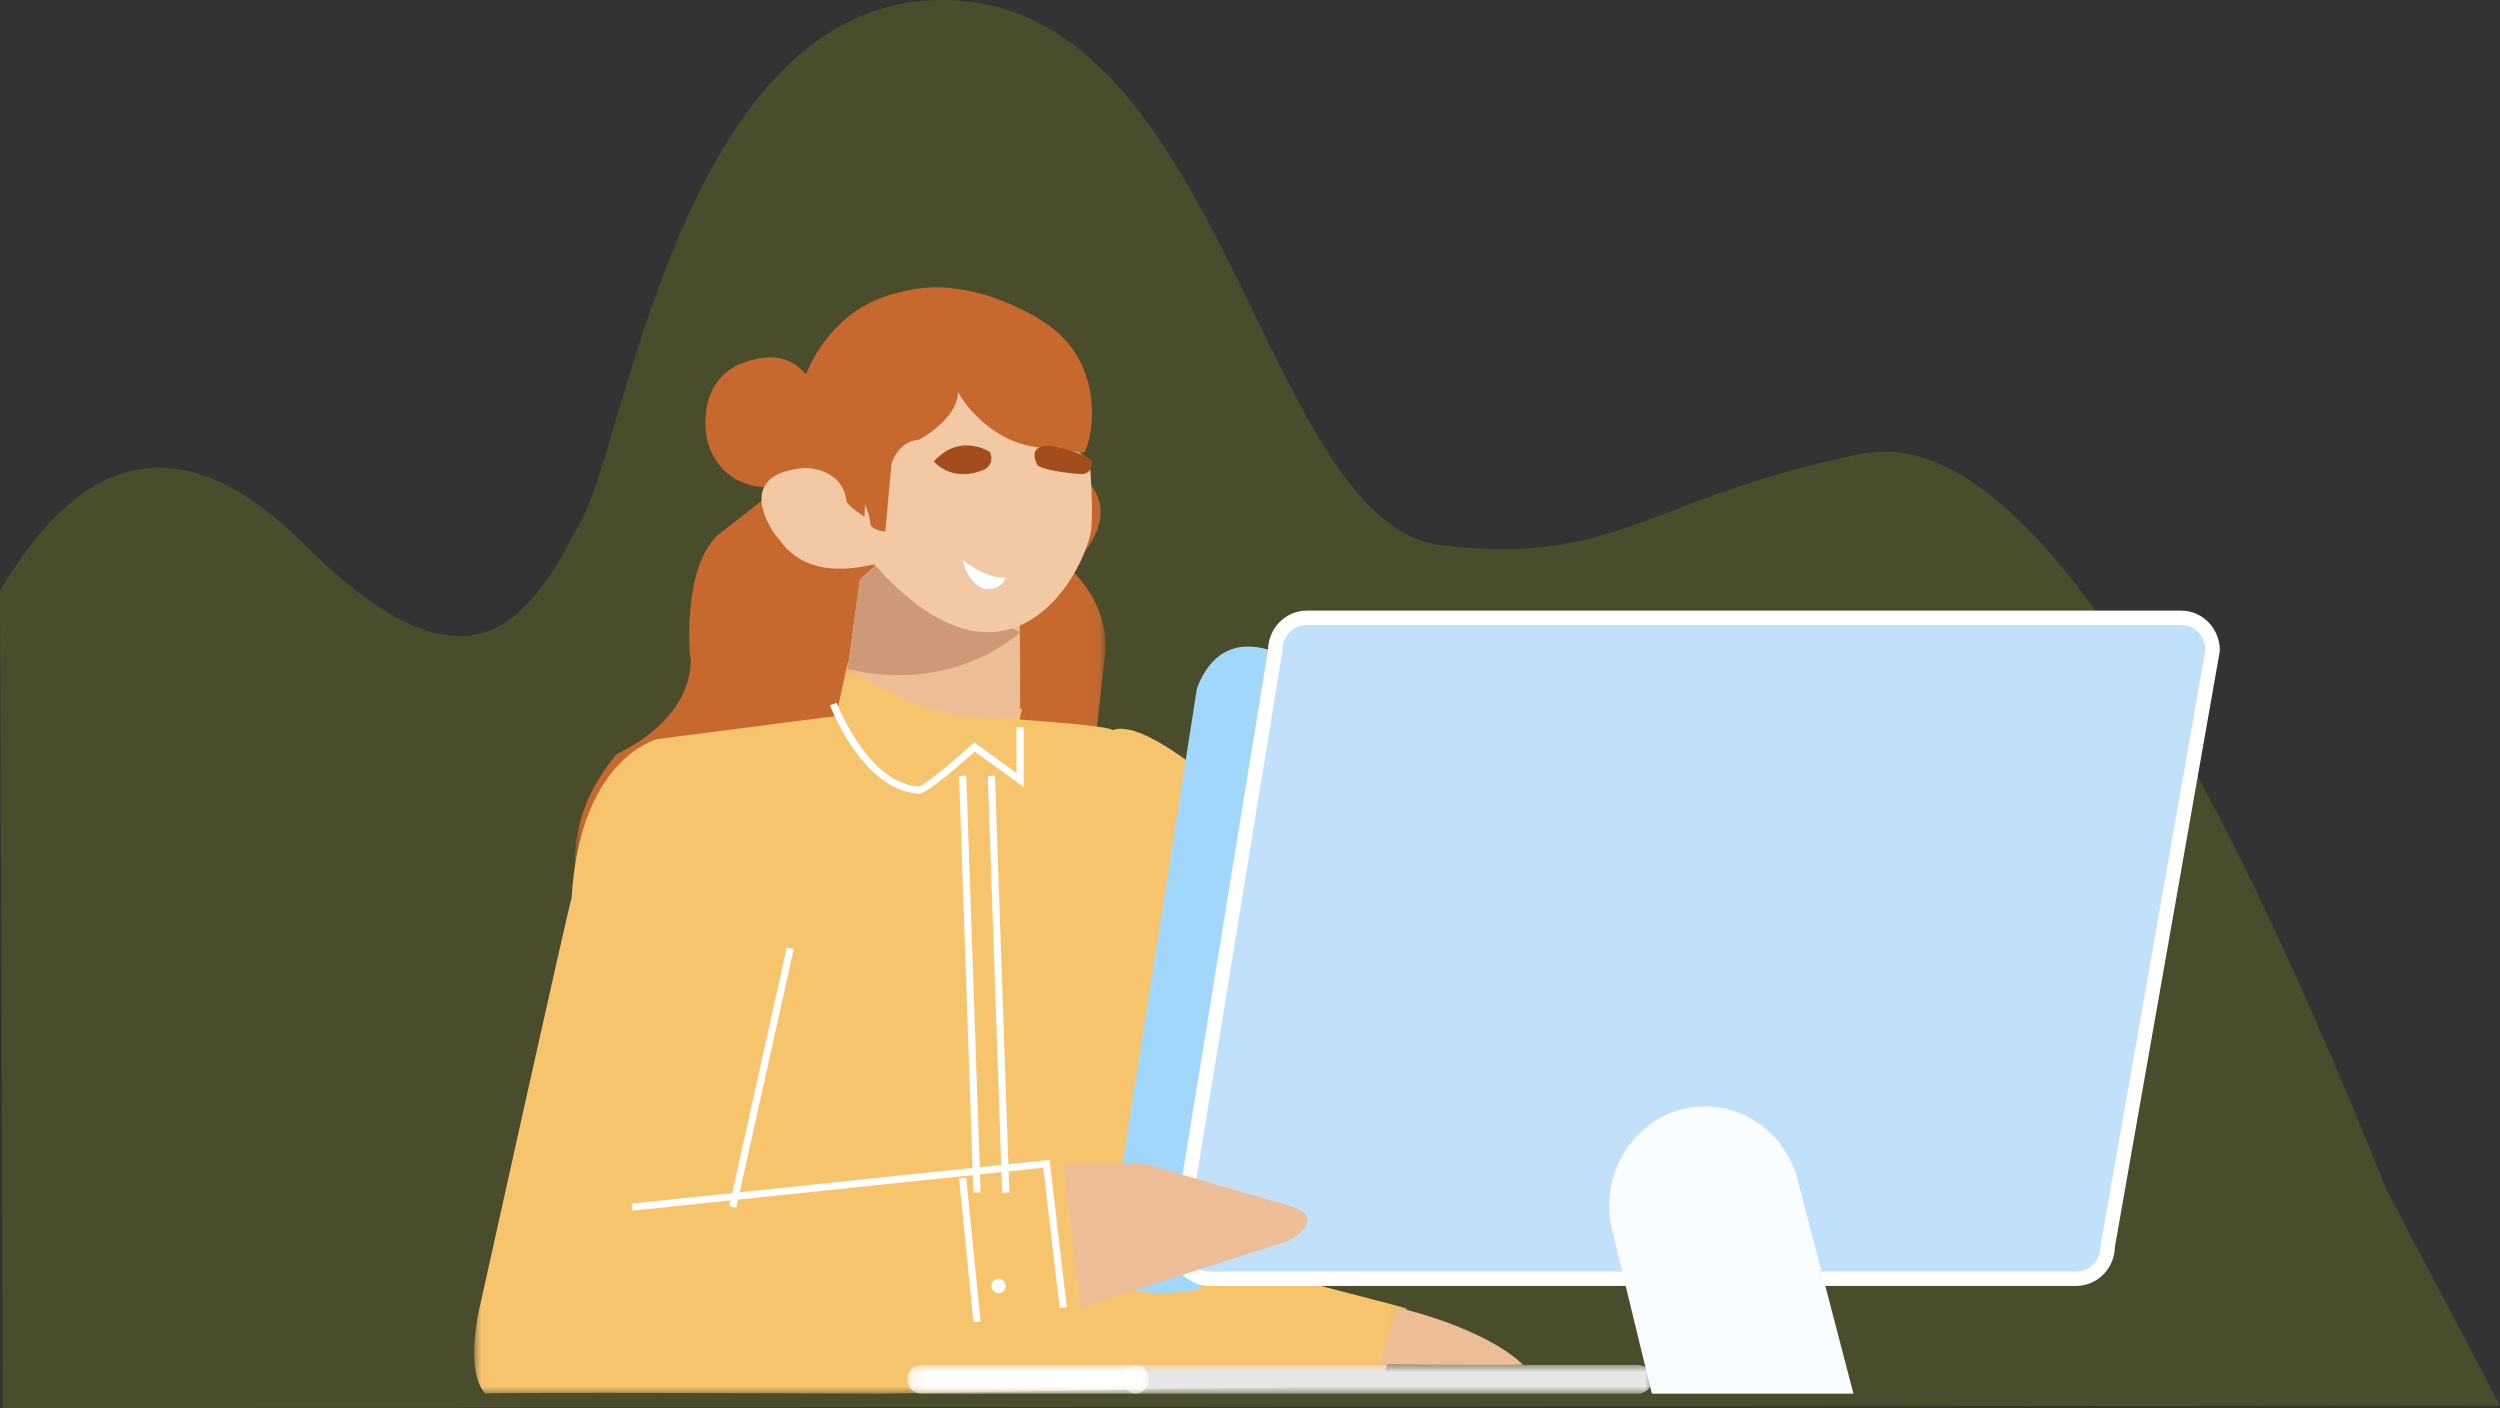 <?xml version="1.0" encoding="UTF-8"?>
<svg width="174px" height="98px" viewBox="0 0 174 98" version="1.1" xmlns="http://www.w3.org/2000/svg" xmlns:xlink="http://www.w3.org/1999/xlink">
    <rect x="0" y="0" width="174" height="98" fill="#333333" stroke="none"/>
    <!-- Generator: Sketch 64 (93537) - https://sketch.com -->
    <title>Group 14</title>
    <desc>Created with Sketch.</desc>
    <defs>
        <polygon id="path-1" points="0.01 0.141 36.936 0.141 36.936 41.874 0.01 41.874"></polygon>
        <polygon id="path-3" points="0 0.124 64.934 0.124 64.934 51 0 51"></polygon>
        <polygon id="path-5" points="0.117 5.45454545e-05 36.995 5.45454545e-05 36.995 2 0.117 2"></polygon>
        <polygon id="path-7" points="0.141 5.45454545e-05 16.966 5.45454545e-05 16.966 2 0.141 2"></polygon>
    </defs>
    <g id="Page-1" stroke="none" stroke-width="1" fill="none" fill-rule="evenodd">
        <g id="1_Students-dashboard" transform="translate(-1003, -162)">
            <g id="Group-14" transform="translate(1003, 162)">
                <path d="M0,41.122 C6.025,30.874 13.108,29.817 21.249,37.95 C33.461,50.149 37.371,41.972 40.52,36.115 C43.669,30.258 47.794,-1.102 66.564,0.03 C85.333,1.161 87.951,36.493 100.324,37.95 C112.697,39.407 114.716,34.595 129.56,31.581 C139.455,29.572 151.633,46.645 166.094,82.8 L174,97.83 L0.207,98 L0,41.122 Z" id="Path-39" fill="#E8FE00" opacity="0.132"></path>
                <g id="Group-53" transform="translate(33, 20)">
                    <g id="Group-3" transform="translate(7, 0)">
                        <mask id="mask-2" fill="white">
                            <use xlink:href="#path-1"></use>
                        </mask>
                        <g id="Clip-2"></g>
                        <path d="M35.378,13.243 C35.318,13.18 38.671,15.45 34.54,19.423 C34.181,19.613 37.414,21.631 36.875,25.919 C36.815,26.108 36.276,31.405 36.276,31.405 L35.199,36.955 L10.771,39.667 L0.234,41.874 C0.234,41.874 -1.143,37.27 2.929,32.478 C2.988,32.414 8.077,30.333 8.077,25.856 C8.017,26.171 7.359,19.108 10.233,17.027 C10.352,16.964 14.244,13.874 14.244,13.874 C14.244,13.874 10.652,14.568 9.335,11.036 C9.275,11.036 8.137,6.937 11.43,5.36 C11.55,5.423 14.244,3.847 16.1,6.054 C16.1,6.054 18.285,-0.221 25.2,0.158 C25.47,0.536 36.246,0.82 34.72,11.604 L35.378,13.243" id="Fill-1" fill="#C7692F" mask="url(#mask-2)"></path>
                    </g>
                    <g id="Group-6" transform="translate(0, 26)">
                        <mask id="mask-4" fill="white">
                            <use xlink:href="#path-3"></use>
                        </mask>
                        <g id="Clip-5"></g>
                        <path d="M25.995,0.124 L25.201,3.833 L12.751,5.44 C12.751,5.44 7.35,6.738 6.785,16.505 C6.708,16.444 0.422,44.818 0.422,44.818 C0.422,44.818 -0.738,49.393 0.788,51 C0.483,50.876 28.619,51 28.619,51 L63.042,50.444 L64.934,45.065 L52.117,41.727 L53.765,10.385 C53.765,10.385 46.87,3.833 44.428,4.822 C44.365,4.513 37.957,4.08 37.957,4.08 L38.14,3.338 C38.14,3.338 32.159,4.451 25.995,0.124" id="Fill-4" fill="#F7C46E" mask="url(#mask-4)"></path>
                    </g>
                    <path d="M26.855,20.321 L26,26.509 C26,26.509 32.231,30.954 37.973,29.813 C38.034,29.813 37.973,22.784 37.973,22.784 L28.321,19 L26.855,20.321 Z" id="Fill-7" fill="#EDBD98"></path>
                    <path d="M38,24.012 C38,24.012 33.402,28.372 26,26.558 L26.857,20.33 L28.325,19 L38,24.012 Z" id="Fill-9" fill="#CE9976"></path>
                    <path d="M42.879,12.585 C42.879,12.585 43.152,16.096 42.879,17.224 C42,20.857 36.709,29.26 27.868,19.293 C27.677,19.23 23.315,20.728 21.189,17.475 C21.316,17.788 17.531,13.106 22.843,12.585 C23.268,12.544 25.629,12.615 25.915,14.872 C25.954,15.183 27.168,15.97 27.168,15.97 L27.359,10.579 L30.985,7.006 L33.656,5 L38.681,8.824 L42.497,11.77 L42.879,12.585 Z" id="Fill-11" fill="#F2C8A5"></path>
                    <line x1="22" y1="46" x2="18" y2="64" id="Stroke-13" stroke="#FFFFFF" stroke-width="0.5"></line>
                    <line x1="35" y1="72" x2="34" y2="62" id="Stroke-15" stroke="#FFFFFF" stroke-width="0.5"></line>
                    <path d="M42.425,11.503 C42.863,11.287 44.378,5.378 39.585,2.371 C39.513,2.321 31.288,-3.254 25.765,2.868 C25.857,2.769 22.549,7.94 24.766,11.287 C24.766,11.287 27.518,14.64 27.579,16.503 C27.762,16.938 28.618,17 28.618,17 L29.046,12.28 C29.046,12.28 29.474,10.728 30.941,10.604 C30.88,10.666 33.631,9.238 33.692,7.25 C33.57,7.25 35.954,11.411 40.356,11.163 C40.356,11.163 41.59,11.439 42.425,11.503" id="Fill-17" fill="#C7692F"></path>
                    <path d="M25,29 C25,29 27.147,34.684 30.853,34.981 C31.206,35.278 34.824,31.99 34.824,31.99 L38,34.287 L38,30.619" id="Stroke-19" stroke="#FFFFFF" stroke-width="0.5"></path>
                    <path d="M35.878,11.449 C35.878,11.449 33.821,10.085 32,12.112 C31.974,12.112 33.24,13.671 35.562,12.658 C35.483,12.696 36.3,12.307 35.878,11.449" id="Fill-21" fill="#A34C1C"></path>
                    <path d="M39.244,12.415 C39.244,12.415 38.414,11.178 39.815,11.002 C39.976,10.963 42.454,11.471 42.944,12.023 C43.042,12.038 43.124,13.062 42.15,12.997 C42.046,12.972 40.033,12.853 39.244,12.415" id="Fill-23" fill="#A34C1C"></path>
                    <path d="M57,26.026 C57,26.026 52.287,22.759 50.31,27.883 L44,68.123 C44,68.123 44.146,70.847 50.5,69.732" id="Fill-25" fill="#A2D7FC"></path>
                    <path d="M34,19 C34,19 35.871,20.411 37,20.17 C36.941,20.17 36.881,21.065 35.5,20.996 C35.337,20.927 34.416,20.618 34,19" id="Fill-27" fill="#FFFFFF"></path>
                    <path d="M51.191,69 C49.986,69 49,67.982 49,66.737 L55.756,25.263 C55.756,24.018 56.742,23 57.947,23 L118.809,23 C120.014,23 121,24.018 121,25.263 L113.697,66.737 C113.697,67.982 112.711,69 111.505,69 L51.191,69 Z" id="Fill-29" fill="#C1E1FB"></path>
                    <path d="M111.505,69 L51.191,69 C49.986,69 49,67.982 49,66.737 L55.756,25.263 C55.756,24.018 56.742,23 57.947,23 L118.809,23 C120.014,23 121,24.018 121,25.263 L113.697,66.737 C113.697,67.982 112.711,69 111.505,69 Z" id="Stroke-31" stroke="#FFFFFF"></path>
                    <g id="Group-35" transform="translate(45, 75)">
                        <mask id="mask-6" fill="white">
                            <use xlink:href="#path-5"></use>
                        </mask>
                        <g id="Clip-34"></g>
                        <path d="M35.997,2 L1.114,2 C0.565,2 0.117,1.55 0.117,1 C0.117,0.45 0.565,5.45454545e-05 1.114,5.45454545e-05 L35.997,5.45454545e-05 C36.546,5.45454545e-05 36.995,0.45 36.995,1 C36.995,1.55 36.546,2 35.997,2" id="Fill-33" fill="#E6E6E6" mask="url(#mask-6)"></path>
                    </g>
                    <g id="Group-38" transform="translate(30, 75)">
                        <mask id="mask-8" fill="white">
                            <use xlink:href="#path-7"></use>
                        </mask>
                        <g id="Clip-37"></g>
                        <path d="M16.002,2 L1.105,2 C0.575,2 0.141,1.55 0.141,1 C0.141,0.45 0.575,5.45454545e-05 1.105,5.45454545e-05 L16.002,5.45454545e-05 C16.532,5.45454545e-05 16.966,0.45 16.966,1 C16.966,1.55 16.532,2 16.002,2" id="Fill-36" fill="#FFFFFF" mask="url(#mask-8)"></path>
                    </g>
                    <polyline id="Stroke-39" stroke="#FFFFFF" stroke-width="0.5" points="41 71 39.83 61 11 64.011"></polyline>
                    <path d="M56.672,63.903 L46.667,61 L41,61 L42.197,71 L56.672,66.368 C56.672,66.368 59.66,64.77 56.672,63.903" id="Fill-41" fill="#EDBD98"></path>
                    <path d="M37,69.5 C37,69.776 36.776,70 36.5,70 C36.224,70 36,69.776 36,69.5 C36,69.224 36.224,69 36.5,69 C36.776,69 37,69.224 37,69.5" id="Fill-43" fill="#FFFFFF"></path>
                    <path d="M63,74.977 L64.256,71 C64.256,71 70.198,72.326 73,74.977 C73,75.029 63,74.977 63,74.977" id="Fill-45" fill="#EDBD98"></path>
                    <path d="M81.971,77 L79.202,65.617 C78.304,61.925 80.482,58.142 84.041,57.21 C87.6,56.278 91.247,58.537 92.145,62.229 L96,77" id="Fill-47" fill="#FAFDFF"></path>
                    <line x1="34" y1="34" x2="35" y2="63" id="Stroke-49" stroke="#FFFFFF" stroke-width="0.5"></line>
                    <line x1="36" y1="34" x2="37" y2="63" id="Stroke-51" stroke="#FFFFFF" stroke-width="0.5"></line>
                </g>
            </g>
        </g>
    </g>
</svg>